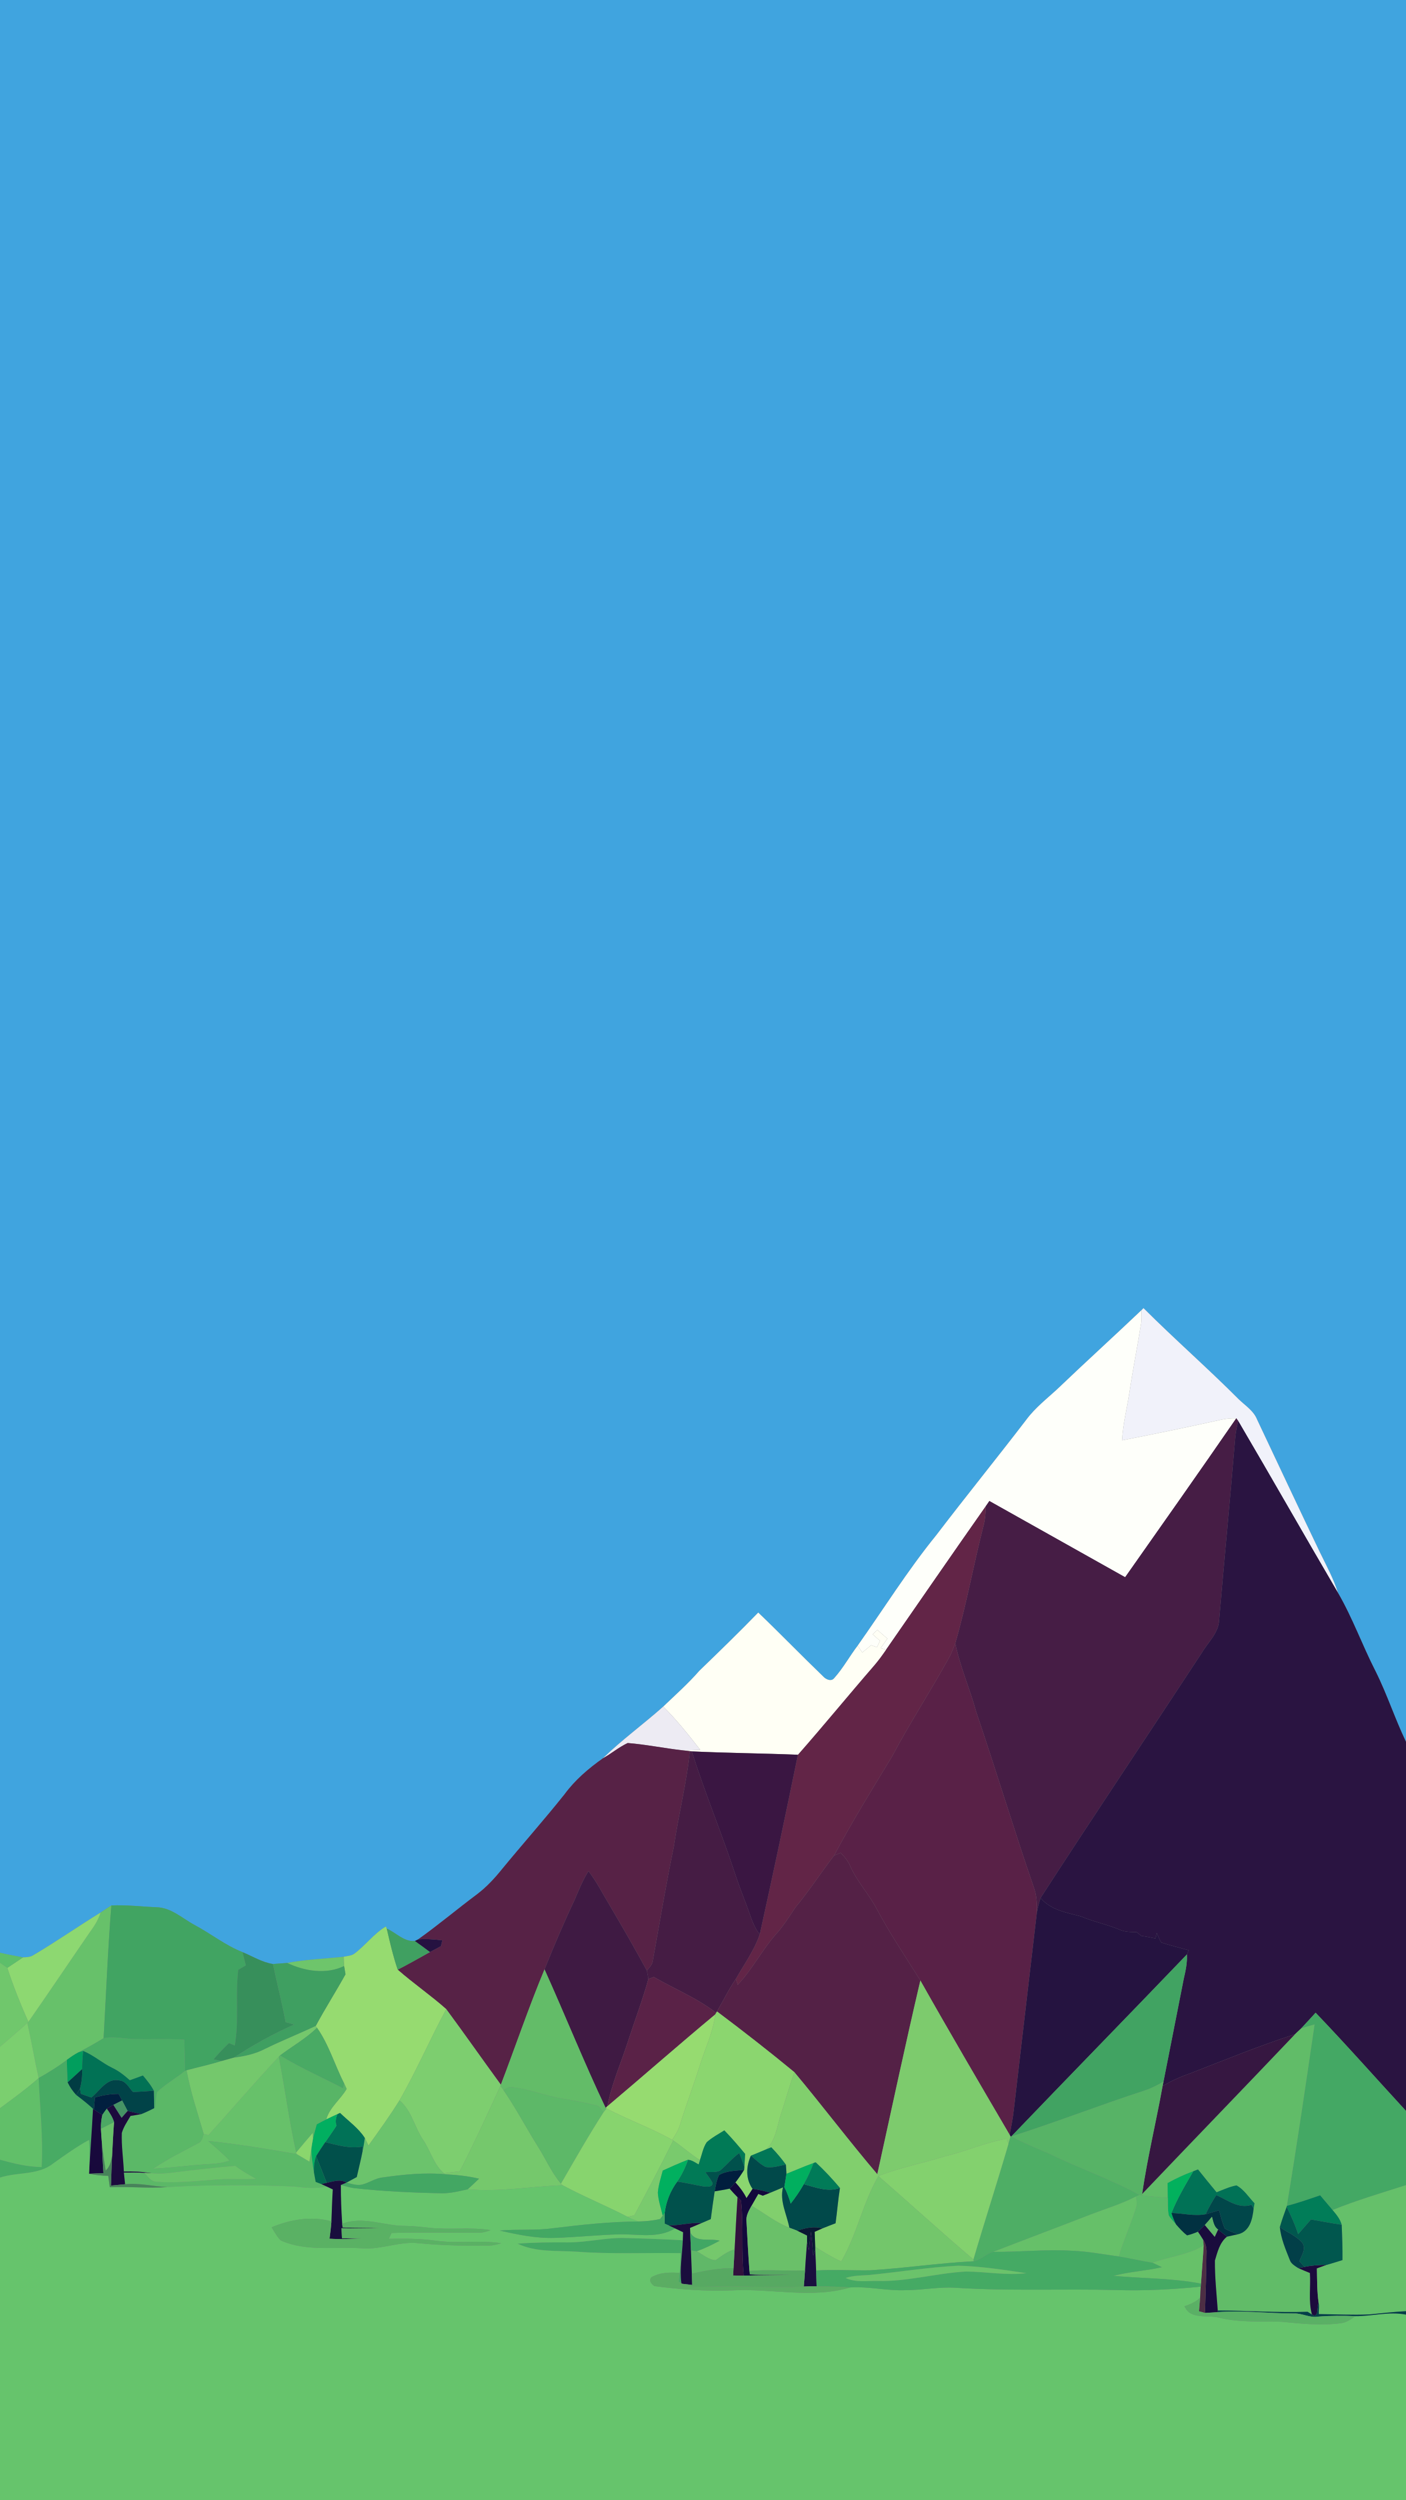 <?xml version="1.0" encoding="UTF-8" ?>
<!DOCTYPE svg PUBLIC "-//W3C//DTD SVG 1.1//EN" "http://www.w3.org/Graphics/SVG/1.1/DTD/svg11.dtd">
<svg width="540pt" height="960pt" viewBox="0 0 540 960" version="1.1" xmlns="http://www.w3.org/2000/svg">
<rect x="0" y="0" width="540" height="960" fill="#808080" stroke="none"/>
<g id="#40a4dfff">
<path fill="#40a4df" opacity="1.00" d=" M 0.00 0.00 L 540.00 0.00 L 540.00 668.79 C 535.73 659.90 532.70 650.45 528.27 641.62 C 523.20 631.71 519.46 621.17 513.85 611.54 C 512.17 606.14 509.43 601.17 506.97 596.10 C 498.82 579.15 490.88 562.10 482.83 545.11 C 481.49 541.69 478.26 539.70 475.73 537.25 C 463.82 525.30 451.11 514.19 439.18 502.27 C 438.98 502.47 438.57 502.89 438.36 503.09 C 427.71 513.21 416.82 523.09 406.20 533.25 C 402.07 537.08 397.55 540.55 394.18 545.12 C 382.76 560.02 370.93 574.59 359.55 589.51 C 348.61 602.97 339.41 617.72 329.40 631.87 C 326.29 635.96 323.82 640.55 320.36 644.38 C 319.25 645.76 317.22 644.85 316.24 643.78 C 307.81 635.66 299.67 627.25 291.22 619.16 C 283.84 626.77 276.23 634.15 268.61 641.51 C 264.33 646.43 259.43 650.76 254.73 655.27 C 247.12 662.04 238.82 668.05 231.52 675.15 C 226.02 679.04 220.84 683.46 216.84 688.91 C 209.05 698.69 200.74 708.03 192.80 717.69 C 189.99 721.19 186.91 724.51 183.33 727.24 C 175.67 732.95 168.36 739.12 160.57 744.66 L 159.34 745.26 C 155.19 745.66 152.11 742.07 148.53 740.50 L 148.20 739.70 C 143.60 742.46 140.41 746.91 136.15 750.10 C 134.97 751.01 133.39 750.99 132.00 751.33 C 124.76 752.09 117.47 752.35 110.30 753.70 C 108.48 753.82 106.66 753.98 104.83 754.10 C 100.64 753.45 97.01 751.14 93.16 749.55 C 86.59 746.96 81.03 742.50 74.85 739.18 C 70.06 736.63 65.77 732.41 60.04 732.30 C 54.29 732.07 48.53 731.35 42.76 731.63 C 41.36 732.49 40.01 733.43 38.63 734.34 C 29.93 739.70 21.55 745.56 12.75 750.75 C 11.59 751.50 10.18 751.49 8.85 751.55 C 5.89 751.02 2.93 750.48 0.00 749.78 L 0.00 0.00 Z" />
</g>
<g id="#f1f2faff">
<path fill="#f1f2fa" opacity="1.00" d=" M 438.36 503.09 C 438.57 502.89 438.98 502.47 439.18 502.27 C 451.11 514.19 463.82 525.30 475.73 537.25 C 478.26 539.70 481.49 541.69 482.83 545.11 C 490.88 562.10 498.82 579.15 506.97 596.10 C 509.43 601.17 512.17 606.14 513.85 611.54 C 501.00 589.60 488.43 567.50 475.55 545.57 C 475.37 545.32 475.00 544.81 474.82 544.56 C 472.88 544.50 470.93 544.70 469.03 545.11 C 456.37 547.91 443.67 550.55 430.95 553.03 C 431.27 546.93 432.79 540.99 433.72 534.98 C 435.07 525.99 436.83 517.06 438.27 508.09 C 438.50 506.43 438.38 504.75 438.36 503.09 Z" />
</g>
<g id="#fefffaff">
<path fill="#fefffa" opacity="1.00" d=" M 406.20 533.25 C 416.82 523.09 427.71 513.21 438.36 503.09 C 438.38 504.75 438.50 506.43 438.27 508.09 C 436.83 517.06 435.07 525.99 433.72 534.98 C 432.79 540.99 431.27 546.93 430.95 553.03 C 443.67 550.55 456.37 547.91 469.03 545.11 C 470.93 544.70 472.88 544.50 474.82 544.56 C 460.73 565.00 446.41 585.28 432.13 605.59 C 414.74 595.83 397.37 586.07 379.98 576.32 C 379.62 576.85 378.90 577.89 378.54 578.42 C 365.71 596.68 353.05 615.06 340.33 633.39 C 339.80 633.26 338.75 632.98 338.22 632.84 C 339.08 631.61 339.95 630.38 340.82 629.16 C 339.53 628.05 338.25 626.93 336.97 625.83 C 336.35 626.38 335.74 626.94 335.14 627.51 C 336.08 628.33 337.02 629.16 337.97 629.99 C 337.59 630.82 337.20 631.65 336.83 632.49 C 336.07 632.21 335.32 631.95 334.57 631.69 C 333.44 632.62 332.31 633.56 331.17 634.50 C 330.73 633.84 329.85 632.52 329.40 631.87 C 339.41 617.72 348.61 602.97 359.55 589.51 C 370.93 574.59 382.76 560.02 394.18 545.12 C 397.55 540.55 402.07 537.08 406.20 533.25 Z" />
</g>
<g id="#461d45ff">
<path fill="#461d45" opacity="1.00" d=" M 474.82 544.56 C 475.00 544.81 475.37 545.32 475.55 545.57 C 475.07 547.69 474.60 549.82 474.41 552.00 C 472.49 575.34 470.23 598.66 468.23 622.00 C 468.06 627.02 463.99 630.51 461.60 634.58 C 441.01 666.00 420.06 697.19 399.65 728.73 C 399.07 730.52 398.59 732.36 398.24 734.22 C 398.29 731.08 398.18 727.87 397.13 724.89 C 389.38 702.41 382.53 679.65 374.88 657.14 C 372.49 648.32 368.69 639.93 366.90 630.94 C 371.13 616.27 373.83 601.19 377.59 586.39 C 378.32 583.79 378.61 581.10 378.54 578.42 C 378.90 577.89 379.62 576.85 379.98 576.32 C 397.37 586.07 414.74 595.83 432.13 605.59 C 446.41 585.28 460.73 565.00 474.82 544.56 Z" />
</g>
<g id="#2a1441ff">
<path fill="#2a1441" opacity="1.00" d=" M 474.41 552.00 C 474.60 549.82 475.07 547.69 475.55 545.57 C 488.43 567.50 501.00 589.60 513.85 611.54 C 519.46 621.17 523.20 631.71 528.27 641.62 C 532.70 650.45 535.73 659.90 540.00 668.79 L 540.00 810.51 C 528.43 797.94 517.11 785.13 505.29 772.80 C 503.42 774.80 501.61 776.86 499.72 778.85 C 498.93 779.57 498.15 780.32 497.37 781.06 C 483.72 785.47 470.42 790.92 457.05 796.12 C 453.39 797.37 449.86 798.99 446.52 800.96 C 446.61 800.52 446.78 799.66 446.87 799.22 C 449.44 786.14 452.02 773.05 454.61 759.97 C 455.33 756.83 456.03 753.66 455.86 750.42 C 456.08 749.87 456.31 749.35 456.54 748.82 C 453.03 747.83 449.48 746.98 446.01 745.86 C 445.29 744.71 444.83 743.43 444.29 742.20 C 444.16 742.72 443.91 743.76 443.78 744.28 C 441.98 743.90 440.17 743.57 438.36 743.29 C 437.75 742.81 437.13 742.33 436.53 741.87 C 434.32 741.82 432.05 741.87 430.01 740.92 C 425.20 738.89 420.04 737.91 415.24 735.85 C 409.73 734.38 403.51 733.41 399.65 728.73 C 420.06 697.19 441.01 666.00 461.60 634.58 C 463.99 630.51 468.06 627.02 468.23 622.00 C 470.23 598.66 472.49 575.34 474.41 552.00 Z" />
</g>
<g id="#622547ff">
<path fill="#622547" opacity="1.00" d=" M 340.33 633.39 C 353.05 615.06 365.71 596.68 378.54 578.42 C 378.61 581.10 378.32 583.79 377.59 586.39 C 373.83 601.19 371.13 616.27 366.90 630.94 C 366.28 632.62 365.62 634.29 364.82 635.90 C 357.66 648.93 349.52 661.41 342.54 674.54 C 334.94 687.06 327.22 699.52 320.34 712.46 C 315.30 719.06 310.76 726.03 305.46 732.43 C 303.07 736.02 300.77 739.68 297.84 742.87 C 292.56 748.94 288.86 756.25 283.33 762.09 C 283.16 761.52 282.81 760.38 282.64 759.80 C 285.79 754.17 289.70 748.87 291.80 742.72 C 296.88 719.78 301.73 696.77 306.45 673.75 C 316.36 662.49 325.86 650.87 335.68 639.54 C 337.37 637.59 338.87 635.50 340.33 633.39 Z" />
</g>
<g id="#fffff5ff">
<path fill="#fffff5" opacity="1.00" d=" M 268.61 641.51 C 276.23 634.15 283.84 626.77 291.22 619.16 C 299.67 627.25 307.81 635.66 316.24 643.78 C 317.22 644.85 319.25 645.76 320.36 644.38 C 323.82 640.55 326.29 635.96 329.40 631.87 C 329.85 632.52 330.73 633.84 331.17 634.50 C 332.31 633.56 333.44 632.62 334.57 631.69 C 335.32 631.95 336.07 632.21 336.83 632.49 C 337.20 631.65 337.59 630.82 337.97 629.99 C 337.02 629.16 336.08 628.33 335.14 627.51 C 335.74 626.94 336.35 626.38 336.97 625.83 C 338.25 626.93 339.53 628.05 340.82 629.16 C 339.95 630.38 339.08 631.61 338.22 632.84 C 338.75 632.98 339.80 633.26 340.33 633.39 C 338.87 635.50 337.37 637.59 335.68 639.54 C 325.86 650.87 316.36 662.49 306.45 673.75 C 292.87 673.20 279.27 673.11 265.69 672.46 L 264.98 672.38 C 263.96 672.26 262.94 672.14 261.92 672.03 C 264.26 672.06 266.59 671.95 268.93 671.85 C 264.45 666.12 259.91 660.39 254.73 655.27 C 259.43 650.76 264.33 646.43 268.61 641.51 Z" />
</g>
<g id="#592147ff">
<path fill="#592147" opacity="1.00" d=" M 364.82 635.90 C 365.62 634.29 366.28 632.62 366.90 630.94 C 368.69 639.93 372.49 648.32 374.88 657.14 C 382.53 679.65 389.38 702.41 397.13 724.89 C 398.18 727.87 398.29 731.08 398.24 734.22 C 395.32 759.50 392.29 784.77 389.38 810.05 C 389.03 813.27 388.40 816.46 387.76 819.64 C 376.23 799.96 364.69 780.29 353.48 760.42 C 347.81 751.42 341.87 742.56 336.84 733.18 C 333.82 727.37 329.21 722.55 326.56 716.54 C 325.71 714.58 324.36 712.92 322.88 711.41 C 322.03 711.76 321.19 712.11 320.34 712.46 C 327.22 699.52 334.94 687.06 342.54 674.54 C 349.52 661.41 357.66 648.93 364.82 635.90 Z" />
</g>
<g id="#edebf3ff">
<path fill="#edebf3" opacity="1.00" d=" M 231.52 675.15 C 238.82 668.05 247.12 662.04 254.73 655.27 C 259.91 660.39 264.45 666.12 268.93 671.85 C 266.59 671.95 264.26 672.06 261.92 672.03 C 254.95 671.24 248.06 669.80 241.07 669.26 C 237.68 670.85 234.78 673.32 231.52 675.15 Z" />
</g>
<g id="#572246ff">
<path fill="#572246" opacity="1.00" d=" M 231.52 675.15 C 234.78 673.32 237.68 670.85 241.07 669.26 C 248.06 669.80 254.95 671.24 261.92 672.03 C 262.94 672.14 263.96 672.26 264.98 672.38 C 263.68 684.70 260.61 696.75 258.80 708.99 C 255.80 723.58 253.35 738.27 250.71 752.92 C 250.52 754.44 249.33 755.49 248.43 756.63 C 243.86 748.22 239.08 739.92 234.22 731.68 C 231.53 727.23 229.19 722.56 226.02 718.43 C 223.78 721.93 222.27 725.82 220.62 729.63 C 216.50 738.34 212.73 747.22 209.13 756.16 C 203.05 770.72 198.00 785.70 192.36 800.45 C 185.32 790.81 178.48 781.03 171.39 771.43 C 165.40 766.12 158.77 761.58 152.75 756.29 C 156.93 754.12 161.04 751.81 165.15 749.51 C 166.54 748.74 167.95 747.99 169.35 747.25 C 169.48 746.69 169.75 745.57 169.88 745.02 C 166.79 744.65 163.68 744.35 160.57 744.66 C 168.36 739.12 175.67 732.95 183.33 727.24 C 186.91 724.51 189.99 721.19 192.80 717.69 C 200.74 708.03 209.05 698.69 216.84 688.91 C 220.84 683.46 226.02 679.04 231.52 675.15 Z" />
</g>
<g id="#451c44ff">
<path fill="#451c44" opacity="1.00" d=" M 264.98 672.38 L 265.69 672.46 C 270.73 688.38 277.17 703.81 282.39 719.67 C 283.76 723.85 285.39 727.94 286.93 732.07 C 288.33 735.71 289.26 739.64 291.80 742.72 C 289.70 748.87 285.79 754.17 282.64 759.80 C 279.91 763.79 277.81 768.16 275.37 772.32 L 275.05 772.87 C 267.76 767.18 259.08 763.70 251.12 759.10 C 250.59 759.29 249.54 759.67 249.02 759.86 C 248.85 758.76 248.67 757.69 248.43 756.63 C 249.33 755.49 250.52 754.44 250.71 752.92 C 253.35 738.27 255.80 723.58 258.80 708.99 C 260.61 696.75 263.68 684.70 264.98 672.38 Z" />
</g>
<g id="#3a1642ff">
<path fill="#3a1642" opacity="1.00" d=" M 265.69 672.46 C 279.27 673.11 292.87 673.20 306.45 673.75 C 301.73 696.77 296.88 719.78 291.80 742.72 C 289.26 739.64 288.33 735.71 286.93 732.07 C 285.39 727.94 283.76 723.85 282.39 719.67 C 277.17 703.81 270.73 688.38 265.69 672.46 Z" />
</g>
<g id="#542146ff">
<path fill="#542146" opacity="1.00" d=" M 322.88 711.41 C 324.36 712.92 325.71 714.58 326.56 716.54 C 329.21 722.55 333.82 727.37 336.84 733.18 C 341.87 742.56 347.81 751.42 353.48 760.42 C 347.68 785.15 342.40 810.00 336.94 834.81 C 326.03 822.00 315.89 808.53 305.09 795.63 C 295.38 787.63 285.44 779.87 275.37 772.32 C 277.81 768.16 279.91 763.79 282.64 759.80 C 282.81 760.38 283.16 761.52 283.33 762.09 C 288.86 756.25 292.56 748.94 297.84 742.87 C 300.77 739.68 303.07 736.02 305.46 732.43 C 310.76 726.03 315.30 719.06 320.34 712.46 C 321.19 712.11 322.03 711.76 322.88 711.41 Z" />
</g>
<g id="#3f1a43ff">
<path fill="#3f1a43" opacity="1.00" d=" M 220.62 729.63 C 222.27 725.82 223.78 721.93 226.02 718.43 C 229.19 722.56 231.53 727.23 234.22 731.68 C 239.08 739.92 243.86 748.22 248.43 756.63 C 248.67 757.69 248.85 758.76 249.02 759.86 C 246.84 767.79 243.89 775.49 241.35 783.32 C 238.65 791.77 234.97 799.93 233.27 808.68 L 232.62 809.38 C 224.30 791.88 217.10 773.83 209.13 756.16 C 212.73 747.22 216.50 738.34 220.62 729.63 Z" />
</g>
<g id="#251340ff">
<path fill="#251340" opacity="1.00" d=" M 398.24 734.22 C 398.59 732.36 399.07 730.52 399.65 728.73 C 403.51 733.41 409.73 734.38 415.24 735.85 C 420.04 737.91 425.20 738.89 430.01 740.92 C 432.05 741.87 434.32 741.82 436.53 741.87 C 437.13 742.33 437.75 742.81 438.36 743.29 C 440.17 743.57 441.98 743.90 443.78 744.28 C 443.91 743.76 444.16 742.72 444.29 742.20 C 444.83 743.43 445.29 744.71 446.01 745.86 C 449.48 746.98 453.03 747.83 456.54 748.82 C 456.31 749.35 456.08 749.87 455.86 750.42 C 433.45 773.78 410.82 796.95 388.41 820.31 L 388.12 820.34 L 387.76 819.64 C 388.40 816.46 389.03 813.27 389.38 810.05 C 392.29 784.77 395.32 759.50 398.24 734.22 Z" />
</g>
<g id="#67c16aff">
<path fill="#67c16a" opacity="1.00" d=" M 38.63 734.34 C 40.01 733.43 41.36 732.49 42.76 731.63 C 41.42 748.59 40.76 765.60 39.79 782.58 C 36.64 784.50 33.43 786.32 30.14 788.01 C 28.56 788.83 27.10 789.86 25.66 790.92 C 22.26 793.56 18.57 795.78 14.84 797.91 C 13.27 790.88 12.09 783.77 10.51 776.74 L 10.90 776.33 C 18.78 765.04 26.46 753.58 34.27 742.23 C 36.05 739.80 37.75 737.25 38.63 734.34 Z" />
<path fill="#67c16a" opacity="1.00" d=" M 80.04 819.80 C 89.11 809.81 97.86 799.53 107.09 789.68 C 109.45 801.92 111.07 814.29 113.76 826.47 L 113.95 827.08 C 102.68 825.13 91.35 823.24 79.95 822.06 C 82.74 824.50 85.59 826.88 88.15 829.57 C 85.56 830.59 82.76 830.81 80.00 830.95 C 72.93 831.32 65.92 832.38 58.86 832.69 C 64.30 828.94 70.25 826.07 76.05 822.95 C 77.59 822.36 77.82 820.64 78.22 819.28 C 78.68 819.41 79.58 819.67 80.04 819.80 Z" />
</g>
<g id="#41a462ff">
<path fill="#41a462" opacity="1.00" d=" M 42.76 731.63 C 48.53 731.35 54.29 732.07 60.04 732.30 C 65.77 732.41 70.06 736.63 74.85 739.18 C 81.03 742.50 86.59 746.96 93.16 749.55 C 93.58 751.23 94.01 752.93 94.43 754.63 C 93.46 755.18 92.50 755.76 91.52 756.34 C 90.35 766.00 91.88 775.82 90.17 785.42 C 89.43 785.10 88.68 784.78 87.94 784.48 C 85.88 786.46 83.90 788.53 82.04 790.70 C 82.83 790.86 84.40 791.18 85.19 791.34 C 80.73 792.73 76.17 793.72 71.66 794.92 L 71.05 795.16 C 71.00 791.15 70.93 787.15 70.78 783.15 C 64.54 782.75 58.30 783.06 52.05 782.95 C 47.97 782.89 43.86 781.75 39.79 782.58 C 40.76 765.60 41.42 748.59 42.76 731.63 Z" />
</g>
<g id="#8dd871ff">
<path fill="#8dd871" opacity="1.00" d=" M 12.75 750.75 C 21.55 745.56 29.93 739.70 38.63 734.34 C 37.75 737.25 36.05 739.80 34.27 742.23 C 26.46 753.58 18.78 765.04 10.90 776.33 C 7.89 769.54 5.10 762.65 2.81 755.59 C 4.83 754.25 6.84 752.90 8.85 751.55 C 10.18 751.49 11.59 751.50 12.75 750.75 Z" />
</g>
<g id="#96db70ff">
<path fill="#96db70" opacity="1.00" d=" M 136.15 750.10 C 140.41 746.91 143.60 742.46 148.20 739.70 L 148.53 740.50 C 149.76 745.81 150.99 751.13 152.75 756.29 C 158.77 761.58 165.40 766.12 171.39 771.43 C 165.15 782.98 159.97 795.09 153.42 806.47 C 149.72 812.43 145.60 818.11 141.52 823.81 C 141.07 822.83 140.60 821.86 140.12 820.91 C 137.67 817.09 133.83 814.42 130.61 811.29 C 130.36 811.40 129.87 811.62 129.63 811.73 C 128.18 812.41 126.74 813.06 125.30 813.78 C 126.59 809.12 130.79 806.13 133.14 802.05 C 132.90 801.53 132.41 800.48 132.17 799.95 C 128.57 792.89 126.33 785.07 121.75 778.57 L 121.26 777.90 C 124.87 771.17 129.00 764.73 132.70 758.05 C 132.50 756.99 132.32 755.93 132.16 754.88 C 132.08 753.69 132.03 752.50 132.00 751.33 C 133.39 750.99 134.97 751.01 136.15 750.10 Z" />
<path fill="#96db70" opacity="1.00" d=" M 233.27 808.68 C 247.16 796.98 260.78 784.97 274.75 773.37 C 273.87 780.42 270.68 786.85 268.62 793.58 C 266.24 801.12 263.40 808.50 261.09 816.07 C 260.47 818.09 259.32 819.88 258.15 821.63 C 250.03 817.06 241.22 813.93 232.97 809.60 L 232.62 809.38 L 233.27 808.68 Z" />
</g>
<g id="#40a061ff">
<path fill="#40a061" opacity="1.00" d=" M 148.53 740.50 C 152.11 742.07 155.19 745.66 159.34 745.26 C 161.30 746.64 163.23 748.06 165.15 749.51 C 161.04 751.81 156.93 754.12 152.75 756.29 C 150.99 751.13 149.76 745.81 148.53 740.50 Z" />
</g>
<g id="#251241ff">
<path fill="#251241" opacity="1.00" d=" M 159.34 745.26 L 160.57 744.66 C 163.68 744.35 166.79 744.65 169.88 745.02 C 169.75 745.57 169.48 746.69 169.35 747.25 C 167.95 747.99 166.54 748.74 165.15 749.51 C 163.23 748.06 161.30 746.64 159.34 745.26 Z" />
</g>
<g id="#5dbf6aff">
<path fill="#5dbf6a" opacity="1.00" d=" M 0.00 749.78 C 2.93 750.48 5.89 751.02 8.85 751.55 C 6.84 752.90 4.83 754.25 2.81 755.59 C 1.86 754.95 0.93 754.30 0.00 753.65 L 0.00 749.78 Z" />
</g>
<g id="#378f5bff">
<path fill="#378f5b" opacity="1.00" d=" M 93.16 749.55 C 97.01 751.14 100.64 753.45 104.83 754.10 C 106.39 761.56 108.29 768.95 109.70 776.44 C 110.79 776.72 111.88 777.03 112.97 777.36 C 104.93 780.92 97.17 785.20 89.82 790.06 C 88.28 790.49 86.74 790.92 85.19 791.34 C 84.40 791.18 82.83 790.86 82.04 790.70 C 83.90 788.53 85.88 786.46 87.94 784.48 C 88.68 784.78 89.43 785.10 90.17 785.42 C 91.88 775.82 90.35 766.00 91.52 756.34 C 92.50 755.76 93.46 755.18 94.43 754.63 C 94.01 752.93 93.58 751.23 93.16 749.55 Z" />
</g>
<g id="#6ec56bff">
<path fill="#6ec56b" opacity="1.00" d=" M 110.30 753.70 C 117.47 752.35 124.76 752.09 132.00 751.33 C 132.03 752.50 132.08 753.69 132.16 754.88 C 125.34 758.23 116.94 756.86 110.30 753.70 Z" />
</g>
<g id="#41a362ff">
<path fill="#41a362" opacity="1.00" d=" M 455.86 750.42 C 456.03 753.66 455.33 756.83 454.61 759.97 C 452.02 773.05 449.44 786.14 446.87 799.22 C 444.58 800.61 442.19 801.83 439.64 802.66 C 422.46 808.26 405.63 814.84 388.41 820.31 C 410.82 796.95 433.45 773.78 455.86 750.42 Z" />
</g>
<g id="#70c76cff">
<path fill="#70c76c" opacity="1.00" d=" M 0.00 753.65 C 0.93 754.30 1.86 754.95 2.81 755.59 C 5.10 762.65 7.89 769.54 10.90 776.33 L 10.51 776.74 C 7.06 779.84 3.52 782.85 0.00 785.88 L 0.00 753.65 Z" />
</g>
<g id="#3f9f61ff">
<path fill="#3f9f61" opacity="1.00" d=" M 104.83 754.10 C 106.66 753.98 108.48 753.82 110.30 753.70 C 116.94 756.86 125.34 758.23 132.16 754.88 C 132.32 755.93 132.50 756.99 132.70 758.05 C 129.00 764.73 124.87 771.17 121.26 777.90 C 114.78 780.95 108.11 783.60 101.68 786.77 C 97.99 788.68 93.91 789.55 89.82 790.06 C 97.17 785.20 104.93 780.92 112.97 777.36 C 111.88 777.03 110.79 776.72 109.70 776.44 C 108.29 768.95 106.39 761.56 104.83 754.10 Z" />
</g>
<g id="#63bc68ff">
<path fill="#63bc68" opacity="1.00" d=" M 192.36 800.45 C 198.00 785.70 203.05 770.72 209.13 756.16 C 217.10 773.83 224.30 791.88 232.62 809.38 L 232.97 809.60 C 232.68 809.96 232.09 810.69 231.80 811.05 C 230.91 810.10 230.41 808.53 228.93 808.39 C 224.66 807.34 220.33 806.50 215.99 805.78 C 209.34 804.75 203.06 802.00 196.33 801.40 C 195.20 801.23 194.30 802.04 193.37 802.54 C 192.97 801.97 192.58 801.43 192.18 800.90 L 192.36 800.45 Z" />
</g>
<g id="#5a2247ff">
<path fill="#5a2247" opacity="1.00" d=" M 249.02 759.86 C 249.54 759.67 250.59 759.29 251.12 759.10 C 259.08 763.70 267.76 767.18 275.05 772.87 L 274.75 773.37 C 260.78 784.97 247.16 796.98 233.27 808.68 C 234.97 799.93 238.65 791.77 241.35 783.32 C 243.89 775.49 246.84 767.79 249.02 759.86 Z" />
</g>
<g id="#7dcb6dff">
<path fill="#7dcb6d" opacity="1.00" d=" M 353.48 760.42 C 364.69 780.29 376.23 799.96 387.76 819.64 L 388.12 820.34 C 387.85 821.26 387.59 822.18 387.34 823.11 C 387.14 822.64 386.76 821.69 386.57 821.22 C 378.47 822.58 370.95 826.05 362.98 827.91 C 354.65 830.53 346.02 832.15 337.86 835.31 L 336.94 834.81 C 342.40 810.00 347.68 785.15 353.48 760.42 Z" />
</g>
<g id="#7dce6fff">
<path fill="#7dce6f" opacity="1.00" d=" M 171.39 771.43 C 178.48 781.03 185.32 790.81 192.36 800.45 L 192.18 800.90 C 187.14 811.90 182.11 822.92 176.59 833.70 C 174.56 833.93 172.52 834.18 170.49 834.47 C 166.54 831.09 165.33 825.73 162.46 821.56 C 159.17 816.69 158.09 810.33 153.42 806.47 C 159.97 795.09 165.15 782.98 171.39 771.43 Z" />
</g>
<g id="#8bd66fff">
<path fill="#8bd66f" opacity="1.00" d=" M 275.05 772.87 L 275.37 772.32 C 285.44 779.87 295.38 787.63 305.09 795.63 C 303.19 800.99 301.68 806.47 299.91 811.88 C 298.39 816.44 298.02 821.75 294.32 825.24 C 292.36 826.09 290.38 826.90 288.39 827.70 C 286.55 831.82 286.31 836.62 289.04 840.43 C 288.27 841.60 287.49 842.79 286.71 843.98 C 285.60 841.77 284.13 839.78 282.45 837.98 C 283.66 836.43 284.77 834.80 285.80 833.14 C 285.82 832.87 285.86 832.32 285.88 832.04 C 285.98 830.36 286.07 828.68 286.18 827.02 C 283.60 823.92 281.00 820.86 278.19 817.98 C 275.92 819.43 273.50 820.70 271.47 822.49 C 270.04 824.52 269.66 827.09 268.81 829.40 C 265.20 827.13 262.07 824.23 258.55 821.87 L 258.15 821.63 C 259.32 819.88 260.47 818.09 261.09 816.07 C 263.40 808.50 266.24 801.12 268.62 793.58 C 270.68 786.85 273.87 780.42 274.75 773.37 L 275.05 772.87 Z" />
</g>
<g id="#44a864ff">
<path fill="#44a864" opacity="1.00" d=" M 505.29 772.80 C 517.11 785.13 528.43 797.94 540.00 810.51 L 540.00 839.01 C 530.55 842.04 521.00 844.84 511.80 848.57 C 510.21 846.68 508.61 844.80 507.02 842.92 C 502.79 844.38 498.56 845.85 494.23 846.98 C 498.07 823.80 501.49 800.55 504.89 777.30 C 503.16 777.79 501.43 778.27 499.72 778.85 C 501.61 776.86 503.42 774.80 505.29 772.80 Z" />
<path fill="#44a864" opacity="1.00" d=" M 218.00 861.00 C 225.38 861.04 232.62 859.11 240.01 859.32 C 247.42 859.51 254.84 859.75 262.25 860.17 C 262.02 865.69 260.96 871.20 261.71 876.73 C 261.45 876.56 260.94 876.22 260.69 876.06 C 260.77 875.22 260.95 873.56 261.03 872.72 C 261.30 870.19 261.39 867.65 261.41 865.12 C 248.14 864.91 234.85 865.56 221.61 864.57 C 213.98 864.04 205.89 864.89 198.80 861.48 C 205.19 860.98 211.60 860.96 218.00 861.00 Z" />
</g>
<g id="#7bcf6fff">
<path fill="#7bcf6f" opacity="1.00" d=" M 0.00 785.88 C 3.52 782.85 7.06 779.84 10.51 776.74 C 12.09 783.77 13.27 790.88 14.84 797.91 C 10.14 802.07 5.05 805.76 0.00 809.48 L 0.00 785.88 Z" />
</g>
<g id="#61bc68ff">
<path fill="#61bc68" opacity="1.00" d=" M 499.72 778.85 C 501.43 778.27 503.16 777.79 504.89 777.30 C 501.49 800.55 498.07 823.80 494.23 846.98 L 494.16 847.34 C 493.26 849.92 492.29 852.48 491.54 855.12 C 491.98 859.50 493.73 863.61 495.35 867.68 C 495.84 869.22 497.33 870.01 498.60 870.86 C 500.08 871.51 501.59 872.14 503.10 872.75 C 503.47 878.05 502.45 883.49 503.88 888.67 C 503.46 888.41 502.61 887.89 502.19 887.63 C 490.69 888.01 479.20 887.18 467.70 887.13 C 467.25 880.75 466.55 874.36 466.61 867.97 C 467.57 864.73 468.46 860.99 471.24 858.80 C 472.64 858.47 474.04 858.18 475.45 857.88 C 480.04 856.82 481.07 852.00 481.47 847.98 C 481.56 847.48 481.73 846.48 481.82 845.98 C 479.59 843.64 477.79 840.69 474.91 839.11 C 472.24 839.60 469.76 840.77 467.25 841.75 C 464.84 838.85 462.47 835.92 460.11 832.98 C 459.66 833.15 458.76 833.50 458.32 833.67 C 454.90 834.92 451.61 836.46 448.43 838.22 C 448.47 840.08 448.50 841.95 448.51 843.82 C 445.19 843.64 441.86 843.38 438.57 842.91 L 438.66 842.39 C 458.17 821.90 477.87 801.58 497.37 781.06 C 498.15 780.32 498.93 779.57 499.72 778.85 Z" />
</g>
<g id="#74c86cff">
<path fill="#74c86c" opacity="1.00" d=" M 101.68 786.77 C 108.11 783.60 114.78 780.95 121.26 777.90 L 121.75 778.57 C 117.52 782.74 112.28 785.63 107.57 789.20 C 107.45 789.32 107.21 789.56 107.09 789.68 C 97.86 799.53 89.11 809.81 80.04 819.80 C 79.58 819.67 78.68 819.41 78.22 819.28 C 75.87 811.21 73.15 803.21 71.66 794.92 C 76.17 793.72 80.73 792.73 85.19 791.34 C 86.74 790.92 88.28 790.49 89.82 790.06 C 93.91 789.55 97.99 788.68 101.68 786.77 Z" />
</g>
<g id="#49aa64ff">
<path fill="#49aa64" opacity="1.00" d=" M 121.75 778.57 C 126.33 785.07 128.57 792.89 132.17 799.95 C 132.07 800.42 131.86 801.36 131.76 801.83 C 123.70 797.62 115.31 793.98 107.57 789.20 C 112.28 785.63 117.52 782.74 121.75 778.57 Z" />
</g>
<g id="#361741ff">
<path fill="#361741" opacity="1.00" d=" M 457.05 796.12 C 470.42 790.92 483.72 785.47 497.37 781.06 C 477.87 801.58 458.17 821.90 438.66 842.39 C 440.68 828.48 444.02 814.79 446.52 800.96 C 449.86 798.99 453.39 797.37 457.05 796.12 Z" />
</g>
<g id="#4bad65ff">
<path fill="#4bad65" opacity="1.00" d=" M 39.79 782.58 C 43.86 781.75 47.97 782.89 52.05 782.95 C 58.30 783.06 64.54 782.75 70.78 783.15 C 70.93 787.15 71.00 791.15 71.05 795.16 C 67.58 797.98 63.60 800.19 60.34 803.26 C 59.91 805.21 59.85 807.23 59.60 809.23 L 59.20 809.47 C 59.18 807.22 59.17 804.98 59.08 802.75 C 57.98 800.60 56.43 798.74 54.89 796.91 C 53.21 797.51 51.54 798.12 49.86 798.73 C 47.78 796.88 45.60 795.13 43.07 793.95 C 39.19 792.06 35.93 789.10 31.91 787.47 C 31.47 787.61 30.58 787.87 30.14 788.01 C 33.43 786.32 36.64 784.50 39.79 782.58 Z" />
</g>
<g id="#019e5dff">
<path fill="#019e5d" opacity="1.00" d=" M 30.14 788.01 C 30.58 787.87 31.47 787.61 31.91 787.47 C 31.71 789.78 31.53 792.11 31.54 794.44 C 29.70 796.15 27.85 797.85 25.97 799.54 C 25.77 796.66 25.72 793.79 25.66 790.92 C 27.10 789.86 28.56 788.83 30.14 788.01 Z" />
</g>
<g id="#017255ff">
<path fill="#017255" opacity="1.00" d=" M 31.91 787.47 C 35.93 789.10 39.19 792.06 43.07 793.95 C 45.60 795.13 47.78 796.88 49.86 798.73 C 51.54 798.12 53.21 797.51 54.89 796.91 C 56.43 798.74 57.98 800.60 59.08 802.75 C 56.42 802.98 53.75 803.15 51.07 803.25 C 49.53 801.64 48.41 799.05 45.94 798.81 C 41.03 797.67 38.39 802.76 35.10 805.37 C 33.75 804.90 32.40 804.45 31.07 803.96 C 30.98 803.45 30.81 802.45 30.72 801.94 C 31.39 799.49 31.63 796.96 31.54 794.44 C 31.53 792.11 31.71 789.78 31.91 787.47 Z" />
</g>
<g id="#58b566ff">
<path fill="#58b566" opacity="1.00" d=" M 107.09 789.68 C 107.21 789.56 107.45 789.32 107.57 789.20 C 115.31 793.98 123.70 797.62 131.76 801.83 C 131.86 801.36 132.07 800.42 132.17 799.95 C 132.41 800.48 132.90 801.53 133.14 802.05 C 130.79 806.13 126.59 809.12 125.30 813.78 C 124.08 814.39 122.88 815.03 121.67 815.68 C 121.18 817.48 120.67 819.28 120.22 821.10 C 120.18 820.58 120.11 819.53 120.07 819.01 C 117.94 821.46 115.87 823.98 113.76 826.47 C 111.07 814.29 109.45 801.92 107.09 789.68 Z" />
</g>
<g id="#48ab64ff">
<path fill="#48ab64" opacity="1.00" d=" M 14.84 797.91 C 18.57 795.78 22.26 793.56 25.66 790.92 C 25.72 793.79 25.77 796.66 25.97 799.54 C 26.81 801.30 27.92 802.91 29.24 804.36 C 31.47 806.05 33.67 807.77 35.73 809.68 C 35.29 818.00 34.65 826.31 34.19 834.63 C 34.42 830.30 34.51 825.96 34.21 821.64 C 29.39 824.26 24.94 827.49 20.47 830.66 C 14.67 835.30 6.72 833.89 0.00 836.11 L 0.00 829.25 C 5.23 830.69 10.54 832.01 16.00 832.07 C 16.61 820.66 15.33 809.29 14.84 797.91 Z" />
</g>
<g id="#013c43ff">
<path fill="#013c43" opacity="1.00" d=" M 25.97 799.54 C 27.85 797.85 29.70 796.15 31.54 794.44 C 31.63 796.96 31.39 799.49 30.72 801.94 C 30.24 802.75 29.74 803.55 29.24 804.36 C 27.92 802.91 26.81 801.30 25.97 799.54 Z" />
</g>
<g id="#5bb867ff">
<path fill="#5bb867" opacity="1.00" d=" M 71.05 795.16 L 71.66 794.92 C 73.15 803.21 75.87 811.21 78.22 819.28 C 77.82 820.64 77.59 822.36 76.05 822.95 C 70.25 826.07 64.30 828.94 58.86 832.69 C 65.92 832.38 72.93 831.32 80.00 830.95 C 82.76 830.81 85.56 830.59 88.15 829.57 C 85.59 826.88 82.74 824.50 79.95 822.06 C 91.35 823.24 102.68 825.13 113.95 827.08 C 115.57 828.04 117.20 829.00 118.83 829.97 C 119.08 828.27 119.33 826.59 119.59 824.92 C 119.62 827.99 120.08 831.04 120.58 834.08 C 120.78 835.30 121.00 836.53 121.24 837.76 C 121.96 838.03 122.68 838.31 123.41 838.60 C 123.92 838.84 124.95 839.31 125.47 839.55 C 121.32 840.46 117.11 840.02 112.95 839.52 C 96.72 838.86 80.46 838.81 64.24 839.75 C 58.83 839.52 53.48 838.09 48.05 838.66 C 47.93 837.54 47.69 835.30 47.57 834.18 C 50.21 834.15 52.85 834.14 55.48 834.28 C 56.77 835.69 57.98 837.64 60.13 837.72 C 68.10 838.28 76.10 837.37 84.05 836.80 C 88.81 836.53 93.58 836.93 98.34 836.60 C 95.60 835.03 92.82 833.51 90.33 831.58 C 82.21 832.30 74.10 833.18 66.02 834.21 C 63.44 834.56 60.82 834.70 58.23 834.42 C 54.70 833.84 51.13 833.70 47.57 833.78 C 47.35 828.84 46.60 823.91 46.78 818.96 C 47.47 816.59 48.91 814.54 50.14 812.43 C 51.50 812.22 52.86 812.00 54.22 811.75 C 55.93 811.09 57.57 810.29 59.20 809.47 L 59.60 809.23 C 59.85 807.23 59.91 805.21 60.34 803.26 C 63.60 800.19 67.58 797.98 71.05 795.16 Z" />
</g>
<g id="#81cf6dff">
<path fill="#81cf6d" opacity="1.00" d=" M 305.09 795.63 C 315.89 808.53 326.03 822.00 336.94 834.81 L 337.86 835.31 L 337.37 835.53 C 331.37 845.87 329.14 858.00 323.09 868.33 C 319.61 866.71 316.31 864.76 313.10 862.68 C 313.05 860.75 312.97 858.84 312.89 856.93 C 313.63 856.60 315.11 855.95 315.85 855.62 C 317.53 854.94 319.22 854.30 320.91 853.65 C 321.54 849.13 321.89 844.58 322.59 840.07 C 319.67 836.62 316.59 833.30 313.27 830.24 L 312.47 830.51 C 308.95 831.77 305.54 833.29 302.05 834.65 C 302.01 833.45 301.93 832.27 301.81 831.11 C 300.11 828.77 298.24 826.55 296.23 824.48 C 295.76 824.67 294.80 825.05 294.32 825.24 C 298.02 821.75 298.39 816.44 299.91 811.88 C 301.68 806.47 303.19 800.99 305.09 795.63 Z" />
<path fill="#81cf6d" opacity="1.00" d=" M 295.82 841.93 C 297.47 841.27 299.09 840.55 300.72 839.87 C 299.39 845.20 302.19 850.23 303.18 855.37 C 297.91 853.36 293.50 849.70 288.64 846.93 C 289.50 845.40 290.38 843.90 291.24 842.39 C 291.67 842.56 292.53 842.90 292.96 843.06 C 293.67 842.78 295.11 842.21 295.82 841.93 Z" />
</g>
<g id="#61bf69ff">
<path fill="#61bf69" opacity="1.00" d=" M 0.00 809.48 C 5.05 805.76 10.14 802.07 14.84 797.91 C 15.33 809.29 16.61 820.66 16.00 832.07 C 10.54 832.01 5.23 830.69 0.00 829.25 L 0.00 809.48 Z" />
</g>
<g id="#014348ff">
<path fill="#014348" opacity="1.00" d=" M 35.10 805.37 C 38.39 802.76 41.03 797.67 45.94 798.81 C 48.41 799.05 49.53 801.64 51.07 803.25 C 53.75 803.15 56.42 802.98 59.08 802.75 C 59.17 804.98 59.18 807.22 59.20 809.47 C 57.57 810.29 55.93 811.09 54.22 811.75 C 52.48 811.34 50.75 810.93 49.01 810.53 C 48.31 809.17 47.61 807.83 46.90 806.50 C 46.57 805.87 45.91 804.62 45.58 803.99 C 42.48 804.00 39.41 804.45 36.45 805.36 C 36.32 806.88 36.19 808.41 36.07 809.95 L 35.73 809.68 C 33.67 807.77 31.47 806.05 29.24 804.36 C 29.74 803.55 30.24 802.75 30.72 801.94 C 30.81 802.45 30.98 803.45 31.07 803.96 C 32.40 804.45 33.75 804.90 35.10 805.37 Z" />
</g>
<g id="#57b366ff">
<path fill="#57b366" opacity="1.00" d=" M 439.64 802.66 C 442.19 801.83 444.58 800.61 446.87 799.22 C 446.78 799.66 446.61 800.52 446.52 800.96 C 444.02 814.79 440.68 828.48 438.66 842.39 L 438.57 842.91 C 438.31 842.88 437.80 842.81 437.55 842.78 C 426.49 836.67 414.43 832.61 403.11 827.02 C 398.15 824.91 393.15 822.89 388.41 820.31 C 405.63 814.84 422.46 808.26 439.64 802.66 Z" />
</g>
<g id="#75c86cff">
<path fill="#75c86c" opacity="1.00" d=" M 192.18 800.90 C 192.58 801.43 192.97 801.97 193.37 802.54 C 198.21 809.55 202.15 817.13 206.68 824.34 C 209.63 829.02 211.85 834.20 215.45 838.45 L 216.08 839.06 C 203.94 839.47 191.78 841.74 179.64 840.60 C 181.12 839.28 182.54 837.91 183.97 836.54 C 179.79 835.51 175.51 835.11 171.22 834.85 L 170.49 834.47 C 172.52 834.18 174.56 833.93 176.59 833.70 C 182.11 822.92 187.14 811.90 192.18 800.90 Z" />
<path fill="#75c86c" opacity="1.00" d=" M 274.48 841.39 C 276.39 841.06 278.32 840.77 280.22 840.36 C 281.21 841.47 282.20 842.58 283.27 843.65 C 282.83 850.32 282.50 856.99 282.14 863.67 C 279.40 864.46 277.15 866.20 274.87 867.83 C 272.09 867.69 269.94 865.64 267.58 864.40 C 270.63 863.31 273.54 861.89 276.39 860.35 C 272.74 859.30 266.98 861.27 265.09 857.07 C 265.07 856.66 265.04 855.84 265.02 855.43 C 266.49 854.82 267.96 854.20 269.43 853.58 C 270.62 853.08 271.80 852.55 272.99 852.05 C 273.46 848.49 273.92 844.93 274.48 841.39 Z" />
</g>
<g id="#5db868ff">
<path fill="#5db868" opacity="1.00" d=" M 193.37 802.54 C 194.30 802.04 195.20 801.23 196.33 801.40 C 203.06 802.00 209.34 804.75 215.99 805.78 C 220.33 806.50 224.66 807.34 228.93 808.39 C 230.41 808.53 230.91 810.10 231.80 811.05 C 226.04 819.99 220.78 829.25 215.45 838.45 C 211.85 834.20 209.63 829.02 206.68 824.34 C 202.15 817.13 198.21 809.55 193.37 802.54 Z" />
</g>
<g id="#011f3fff">
<path fill="#011f3f" opacity="1.00" d=" M 36.45 805.36 C 39.41 804.45 42.48 804.00 45.58 803.99 C 45.91 804.62 46.57 805.87 46.90 806.50 C 45.78 807.05 44.65 807.62 43.53 808.20 C 42.68 808.65 41.83 809.12 41.02 809.65 C 40.42 810.42 39.84 811.22 39.30 812.05 C 38.22 811.35 37.12 810.68 36.07 809.95 C 36.19 808.41 36.32 806.88 36.45 805.36 Z" />
</g>
<g id="#459365ff">
<path fill="#459365" opacity="1.00" d=" M 43.53 808.20 C 44.65 807.62 45.78 807.05 46.90 806.50 C 47.61 807.83 48.31 809.17 49.01 810.53 C 48.24 811.39 47.47 812.29 46.70 813.18 C 45.66 811.51 44.60 809.85 43.53 808.20 Z" />
</g>
<g id="#6bc36cff">
<path fill="#6bc36c" opacity="1.00" d=" M 153.42 806.47 C 158.09 810.33 159.17 816.69 162.46 821.56 C 165.33 825.73 166.54 831.09 170.49 834.47 L 171.22 834.85 C 163.12 834.09 154.98 834.92 146.95 836.06 C 144.12 836.34 141.78 838.12 139.06 838.81 C 137.03 839.23 135.02 838.55 133.08 838.04 C 134.39 837.32 135.70 836.61 137.02 835.90 C 137.76 832.59 138.61 829.30 139.25 825.98 C 139.60 824.29 139.90 822.59 140.12 820.91 C 140.60 821.86 141.07 822.83 141.52 823.81 C 145.60 818.11 149.72 812.43 153.42 806.47 Z" />
</g>
<g id="#1c0b3dff">
<path fill="#1c0b3d" opacity="1.00" d=" M 41.02 809.65 C 41.83 809.12 42.68 808.65 43.53 808.20 C 44.60 809.85 45.66 811.51 46.70 813.18 C 47.47 812.29 48.24 811.39 49.01 810.53 C 50.75 810.93 52.48 811.34 54.22 811.75 C 52.86 812.00 51.50 812.22 50.14 812.43 C 48.91 814.54 47.47 816.59 46.78 818.96 C 46.60 823.91 47.35 828.84 47.57 833.78 C 51.13 833.70 54.70 833.84 58.23 834.42 C 57.54 834.38 56.17 834.31 55.48 834.28 C 52.85 834.14 50.21 834.15 47.57 834.18 C 47.69 835.30 47.93 837.54 48.05 838.66 C 46.24 838.82 44.44 839.00 42.63 839.18 C 42.77 835.40 42.86 831.63 43.05 827.87 C 43.28 823.53 43.46 819.18 43.80 814.85 C 43.29 812.91 42.11 811.28 41.02 809.65 Z" />
<path fill="#1c0b3d" opacity="1.00" d=" M 501.03 870.39 C 503.84 869.80 506.71 869.64 509.58 869.62 C 508.31 870.06 507.04 870.52 505.78 871.00 C 505.87 875.41 505.80 879.84 506.45 884.23 C 505.65 885.68 506.62 890.43 503.88 888.67 C 502.45 883.49 503.47 878.05 503.10 872.75 C 501.59 872.14 500.08 871.51 498.60 870.86 C 499.21 870.74 500.42 870.51 501.03 870.39 Z" />
</g>
<g id="#18093cff">
<path fill="#18093c" opacity="1.00" d=" M 35.73 809.68 L 36.07 809.95 C 37.12 810.68 38.22 811.35 39.30 812.05 C 38.90 813.79 38.71 815.57 38.76 817.38 C 38.84 819.17 39.00 820.98 39.13 822.79 C 39.29 826.66 39.45 830.54 39.73 834.42 C 37.89 834.46 36.04 834.53 34.19 834.63 C 34.65 826.31 35.29 818.00 35.73 809.68 Z" />
</g>
<g id="#4ca864ff">
<path fill="#4ca864" opacity="1.00" d=" M 39.30 812.05 C 39.84 811.22 40.42 810.42 41.02 809.65 C 42.11 811.28 43.29 812.91 43.80 814.85 C 42.12 815.70 40.44 816.54 38.76 817.38 C 38.71 815.57 38.90 813.79 39.30 812.05 Z" />
</g>
<g id="#87d46eff">
<path fill="#87d46e" opacity="1.00" d=" M 231.80 811.05 C 232.09 810.69 232.68 809.96 232.97 809.60 C 241.22 813.93 250.03 817.06 258.15 821.63 L 258.55 821.87 C 253.79 831.54 248.73 841.06 243.65 850.57 C 243.00 850.72 241.70 851.04 241.05 851.20 C 232.84 846.92 224.24 843.45 216.08 839.06 L 215.45 838.45 C 220.78 829.25 226.04 819.99 231.80 811.05 Z" />
</g>
<g id="#017257ff">
<path fill="#017257" opacity="1.00" d=" M 129.63 811.73 C 129.87 811.62 130.36 811.40 130.61 811.29 C 133.83 814.42 137.67 817.09 140.12 820.91 C 139.90 822.59 139.60 824.29 139.25 825.98 C 139.26 825.53 139.27 824.63 139.27 824.18 C 134.40 825.13 129.62 823.64 124.92 822.52 C 126.37 820.41 127.86 818.32 129.24 816.17 C 128.71 814.67 128.97 813.13 129.63 811.73 Z" />
</g>
<g id="#01af60ff">
<path fill="#01af60" opacity="1.00" d=" M 125.30 813.78 C 126.74 813.06 128.18 812.41 129.63 811.73 C 128.97 813.13 128.71 814.67 129.24 816.17 C 127.86 818.32 126.37 820.41 124.92 822.52 C 123.72 824.28 122.53 826.05 121.41 827.87 C 120.70 829.85 120.50 831.97 120.58 834.08 C 120.08 831.04 119.62 827.99 119.59 824.92 C 119.78 823.63 119.99 822.36 120.22 821.10 C 120.67 819.28 121.18 817.48 121.67 815.68 C 122.88 815.03 124.08 814.39 125.30 813.78 Z" />
</g>
<g id="#68c069ff">
<path fill="#68c069" opacity="1.00" d=" M 38.76 817.38 C 40.44 816.54 42.12 815.70 43.80 814.85 C 43.46 819.18 43.28 823.53 43.05 827.87 C 42.67 829.87 42.20 832.00 40.58 833.41 C 39.98 829.88 39.51 826.34 39.13 822.79 C 39.00 820.98 38.84 819.17 38.76 817.38 Z" />
</g>
<g id="#017a56ff">
<path fill="#017a56" opacity="1.00" d=" M 271.47 822.49 C 273.50 820.70 275.92 819.43 278.19 817.98 C 281.00 820.86 283.60 823.92 286.18 827.02 C 286.07 828.68 285.98 830.36 285.88 832.04 C 285.31 830.22 284.61 828.44 283.92 826.68 C 281.20 828.67 279.06 831.31 276.48 833.46 C 274.78 834.27 272.73 833.84 270.89 834.04 C 271.85 835.37 272.89 836.67 273.65 838.15 C 273.68 840.01 271.38 839.57 270.14 839.50 C 266.79 838.93 263.48 838.09 260.10 837.65 C 261.86 835.04 263.24 832.21 264.27 829.24 C 265.78 829.36 267.02 830.29 268.30 831.02 C 268.43 830.61 268.68 829.80 268.81 829.40 C 269.66 827.09 270.04 824.52 271.47 822.49 Z" />
</g>
<g id="#8ad66dff">
<path fill="#8ad66d" opacity="1.00" d=" M 113.76 826.47 C 115.87 823.98 117.94 821.46 120.07 819.01 C 120.11 819.53 120.18 820.58 120.22 821.10 C 119.99 822.36 119.78 823.63 119.59 824.92 C 119.33 826.59 119.08 828.27 118.83 829.97 C 117.20 829.00 115.57 828.04 113.95 827.08 L 113.76 826.47 Z" />
</g>
<g id="#4eae65ff">
<path fill="#4eae65" opacity="1.00" d=" M 388.12 820.34 L 388.41 820.31 C 393.15 822.89 398.15 824.91 403.11 827.02 C 414.43 832.61 426.49 836.67 437.55 842.78 C 437.23 842.93 436.60 843.23 436.29 843.37 C 430.81 846.23 424.87 847.99 419.12 850.19 C 406.60 855.07 394.01 859.76 381.49 864.63 C 378.73 865.34 376.80 867.76 373.96 868.24 L 373.86 867.54 C 378.21 852.69 383.01 837.97 387.34 823.11 C 387.59 822.18 387.85 821.26 388.12 820.34 Z" />
</g>
<g id="#83d16eff">
<path fill="#83d16e" opacity="1.00" d=" M 362.98 827.91 C 370.95 826.05 378.47 822.58 386.57 821.22 C 386.76 821.69 387.14 822.64 387.34 823.11 C 383.01 837.97 378.21 852.69 373.86 867.54 C 361.52 857.08 349.58 846.15 337.37 835.53 L 337.86 835.31 C 346.02 832.15 354.65 830.53 362.98 827.91 Z" />
</g>
<g id="#66c46cff">
<path fill="#66c46c" opacity="1.00" d=" M 20.47 830.66 C 24.94 827.49 29.39 824.26 34.21 821.64 C 34.51 825.96 34.42 830.30 34.19 834.63 C 36.62 835.17 39.10 835.39 41.58 835.44 C 41.77 836.88 41.96 838.34 42.16 839.81 C 49.52 839.47 56.88 840.31 64.24 839.75 C 80.46 838.81 96.72 838.86 112.95 839.52 C 117.11 840.02 121.32 840.46 125.47 839.55 C 126.05 839.83 127.23 840.38 127.82 840.65 C 127.56 844.74 127.45 848.85 127.29 852.95 C 119.66 850.75 111.53 852.21 104.32 855.19 C 105.41 856.91 106.34 858.78 107.82 860.22 C 117.61 864.63 128.61 862.56 138.98 863.25 C 146.43 863.89 153.50 860.43 160.94 861.32 C 169.93 862.20 178.96 862.33 187.99 862.20 C 189.52 862.17 191.01 861.76 192.47 861.32 C 184.18 860.02 175.76 861.53 167.45 860.36 C 161.44 859.51 155.36 859.52 149.30 859.62 C 149.66 858.86 150.03 858.11 150.40 857.38 C 161.58 857.00 172.77 857.33 183.95 857.25 C 185.51 857.30 187.00 856.82 188.44 856.29 C 180.73 855.04 172.89 856.23 165.14 855.41 C 162.09 855.08 159.03 854.72 155.96 854.67 C 147.74 854.79 139.54 850.76 131.42 853.83 C 131.10 848.88 130.88 843.91 130.92 838.95 C 132.61 839.42 134.31 839.92 136.05 840.17 C 147.31 841.41 158.64 841.91 169.96 842.14 C 173.25 842.12 176.45 841.31 179.64 840.60 C 191.78 841.74 203.94 839.47 216.08 839.06 C 224.24 843.45 232.84 846.92 241.05 851.20 C 242.40 851.84 243.78 852.44 245.19 852.97 C 234.18 853.04 223.25 854.23 212.34 855.56 C 205.57 856.51 198.72 855.83 191.93 856.45 C 198.85 858.03 205.89 859.49 213.02 859.27 C 221.36 859.02 229.67 858.10 238.01 857.90 C 245.12 857.76 252.80 859.58 259.24 855.61 C 260.28 856.09 261.32 856.59 262.36 857.09 C 262.33 857.86 262.27 859.40 262.25 860.17 C 254.84 859.75 247.42 859.51 240.01 859.32 C 232.62 859.11 225.38 861.04 218.00 861.00 C 211.60 860.96 205.19 860.98 198.80 861.48 C 205.89 864.89 213.98 864.04 221.61 864.57 C 234.85 865.56 248.14 864.91 261.41 865.12 C 261.39 867.65 261.30 870.19 261.03 872.72 C 257.36 872.42 253.48 872.52 250.18 874.37 C 249.09 875.73 250.14 876.94 251.31 877.77 C 261.15 879.05 271.08 879.82 281.02 879.42 C 296.19 878.58 311.62 882.70 326.53 878.29 C 333.73 877.84 340.82 879.68 348.02 879.33 C 354.38 879.31 360.68 878.00 367.05 878.42 C 387.65 879.74 408.31 878.77 428.94 879.29 C 439.70 879.62 450.46 879.05 461.17 877.99 C 461.08 879.39 461.00 880.80 460.93 882.21 C 459.29 883.87 457.12 884.77 454.94 885.51 C 457.10 890.77 463.76 888.73 468.15 889.89 C 476.06 891.84 484.21 891.23 492.26 891.47 C 499.78 892.22 507.39 893.00 514.93 892.03 C 517.07 891.81 518.85 890.52 520.55 889.31 C 527.06 889.37 533.49 887.43 540.00 888.73 L 540.00 960.00 L 0.00 960.00 L 0.00 836.11 C 6.72 833.89 14.67 835.30 20.47 830.66 Z" />
</g>
<g id="#79ca6dff">
<path fill="#79ca6d" opacity="1.00" d=" M 258.55 821.87 C 262.07 824.23 265.20 827.13 268.81 829.40 C 268.68 829.80 268.43 830.61 268.30 831.02 C 267.02 830.29 265.78 829.36 264.27 829.24 C 260.97 830.51 257.75 831.95 254.54 833.41 C 253.83 836.22 252.87 839.00 252.66 841.91 C 252.83 844.92 253.86 847.80 254.53 850.73 C 254.28 851.05 253.80 851.69 253.55 852.01 C 250.81 852.66 248.00 852.92 245.19 852.97 C 243.78 852.44 242.40 851.84 241.05 851.20 C 241.70 851.04 243.00 850.72 243.65 850.57 C 248.73 841.06 253.79 831.54 258.55 821.87 Z" />
</g>
<g id="#47845aff">
<path fill="#47845a" opacity="1.00" d=" M 39.13 822.79 C 39.51 826.34 39.98 829.88 40.58 833.41 C 42.20 832.00 42.67 829.87 43.05 827.87 C 42.86 831.63 42.77 835.40 42.63 839.18 C 44.44 839.00 46.24 838.82 48.05 838.66 C 53.48 838.09 58.83 839.52 64.24 839.75 C 56.88 840.31 49.52 839.47 42.16 839.81 C 41.96 838.34 41.77 836.88 41.58 835.44 C 39.10 835.39 36.62 835.17 34.19 834.63 C 36.04 834.53 37.89 834.46 39.73 834.42 C 39.45 830.54 39.29 826.66 39.13 822.79 Z" />
</g>
<g id="#01504bff">
<path fill="#01504b" opacity="1.00" d=" M 121.41 827.87 C 122.53 826.05 123.72 824.28 124.92 822.52 C 129.62 823.64 134.40 825.13 139.27 824.18 C 139.27 824.63 139.26 825.53 139.25 825.98 C 138.61 829.30 137.76 832.59 137.02 835.90 C 135.70 836.61 134.39 837.32 133.08 838.04 C 130.71 836.55 127.95 837.61 125.46 838.13 C 124.14 834.69 122.80 831.27 121.41 827.87 Z" />
</g>
<g id="#017757ff">
<path fill="#017757" opacity="1.00" d=" M 294.32 825.24 C 294.80 825.05 295.76 824.67 296.23 824.48 C 298.24 826.55 300.11 828.77 301.81 831.11 C 299.24 831.60 296.62 832.54 293.99 832.02 C 291.89 830.91 290.20 829.20 288.39 827.70 C 290.38 826.90 292.36 826.09 294.32 825.24 Z" />
</g>
<g id="#01514cff">
<path fill="#01514c" opacity="1.00" d=" M 276.48 833.46 C 279.06 831.31 281.20 828.67 283.92 826.68 C 284.61 828.44 285.31 830.22 285.88 832.04 C 285.86 832.32 285.82 832.87 285.80 833.14 C 282.57 833.54 279.07 833.42 276.18 835.13 C 275.20 837.08 274.90 839.26 274.48 841.39 C 273.92 844.93 273.46 848.49 272.99 852.05 C 271.80 852.55 270.62 853.08 269.43 853.58 C 265.18 853.27 261.04 854.55 256.81 854.47 C 256.43 854.30 255.66 853.97 255.28 853.80 C 255.27 852.42 255.27 851.05 255.29 849.69 C 255.82 845.30 257.49 841.20 260.10 837.65 C 263.48 838.09 266.79 838.93 270.14 839.50 C 271.38 839.57 273.68 840.01 273.65 838.15 C 272.89 836.67 271.85 835.37 270.89 834.04 C 272.73 833.84 274.78 834.27 276.48 833.46 Z" />
</g>
<g id="#026a4eff">
<path fill="#026a4e" opacity="1.00" d=" M 120.58 834.08 C 120.50 831.97 120.70 829.85 121.41 827.87 C 122.80 831.27 124.14 834.69 125.46 838.13 C 124.94 838.25 123.92 838.49 123.41 838.60 C 122.68 838.31 121.96 838.03 121.24 837.76 C 121.00 836.53 120.78 835.30 120.58 834.08 Z" />
</g>
<g id="#01494aff">
<path fill="#01494a" opacity="1.00" d=" M 289.04 840.43 C 286.31 836.62 286.55 831.82 288.39 827.70 C 290.20 829.20 291.89 830.91 293.99 832.02 C 296.62 832.54 299.24 831.60 301.81 831.11 C 301.93 832.27 302.01 833.45 302.05 834.65 C 301.82 836.34 301.50 838.04 301.23 839.74 C 302.28 841.76 303.02 843.91 303.69 846.09 C 305.52 843.72 307.24 841.27 308.70 838.66 C 313.20 839.84 317.94 841.80 322.59 840.07 C 321.89 844.58 321.54 849.13 320.91 853.65 C 319.22 854.30 317.53 854.94 315.85 855.62 C 312.60 854.72 309.30 855.42 306.21 856.52 C 305.21 856.09 304.19 855.74 303.18 855.37 C 302.19 850.23 299.39 845.20 300.72 839.87 C 299.09 840.55 297.47 841.27 295.82 841.93 C 293.60 841.25 291.33 840.75 289.04 840.43 Z" />
</g>
<g id="#01b05fff">
<path fill="#01b05f" opacity="1.00" d=" M 254.54 833.41 C 257.75 831.95 260.97 830.51 264.27 829.24 C 263.24 832.21 261.86 835.04 260.10 837.65 C 257.49 841.20 255.82 845.30 255.29 849.69 L 254.53 850.73 C 253.86 847.80 252.83 844.92 252.66 841.91 C 252.87 839.00 253.83 836.22 254.54 833.41 Z" />
</g>
<g id="#6ac26aff">
<path fill="#6ac26a" opacity="1.00" d=" M 66.02 834.21 C 74.10 833.18 82.21 832.30 90.33 831.58 C 92.82 833.51 95.60 835.03 98.34 836.60 C 93.58 836.93 88.81 836.53 84.05 836.80 C 76.10 837.37 68.10 838.28 60.13 837.72 C 57.98 837.64 56.77 835.69 55.48 834.28 C 56.17 834.31 57.54 834.38 58.23 834.42 C 60.82 834.70 63.44 834.56 66.02 834.21 Z" />
</g>
<g id="#01af5fff">
<path fill="#01af5f" opacity="1.00" d=" M 302.05 834.65 C 305.54 833.29 308.95 831.77 312.47 830.51 C 311.42 833.31 310.20 836.06 308.70 838.66 C 307.24 841.27 305.52 843.72 303.69 846.09 C 303.02 843.91 302.28 841.76 301.23 839.74 C 301.50 838.04 301.82 836.34 302.05 834.65 Z" />
</g>
<g id="#017b58ff">
<path fill="#017b58" opacity="1.00" d=" M 312.47 830.51 L 313.27 830.24 C 316.59 833.30 319.67 836.62 322.59 840.07 C 317.94 841.80 313.20 839.84 308.70 838.66 C 310.20 836.06 311.42 833.31 312.47 830.51 Z" />
</g>
<g id="#011e3eff">
<path fill="#011e3e" opacity="1.00" d=" M 276.18 835.13 C 279.07 833.42 282.57 833.54 285.80 833.14 C 284.77 834.80 283.66 836.43 282.45 837.98 C 281.74 838.79 280.99 839.58 280.22 840.36 C 278.32 840.77 276.39 841.06 274.48 841.39 C 274.90 839.26 275.20 837.08 276.18 835.13 Z" />
</g>
<g id="#017256ff">
<path fill="#017256" opacity="1.00" d=" M 458.32 833.67 C 458.76 833.50 459.66 833.15 460.11 832.98 C 462.47 835.92 464.84 838.85 467.25 841.75 C 469.76 840.77 472.24 839.60 474.91 839.11 C 477.79 840.69 479.59 843.64 481.82 845.98 C 481.73 846.48 481.56 847.48 481.47 847.98 C 481.27 847.63 480.86 846.93 480.66 846.58 C 475.64 848.20 471.48 844.72 467.13 842.83 C 465.62 845.19 464.24 847.63 463.05 850.18 C 458.69 851.01 454.30 849.82 449.93 849.71 C 452.16 844.08 455.29 838.89 458.32 833.67 Z" />
</g>
<g id="#43a763ff">
<path fill="#43a763" opacity="1.00" d=" M 146.95 836.06 C 154.98 834.92 163.12 834.09 171.22 834.85 C 175.51 835.11 179.79 835.51 183.97 836.54 C 182.54 837.91 181.12 839.28 179.64 840.60 C 176.45 841.31 173.25 842.12 169.96 842.14 C 158.64 841.91 147.31 841.41 136.05 840.17 C 134.31 839.92 132.61 839.42 130.92 838.95 C 131.46 838.72 132.54 838.27 133.08 838.04 C 135.02 838.55 137.03 839.23 139.06 838.81 C 141.78 838.12 144.12 836.34 146.95 836.06 Z" />
</g>
<g id="#02b15dff">
<path fill="#02b15d" opacity="1.00" d=" M 448.43 838.22 C 451.61 836.46 454.90 834.92 458.32 833.67 C 455.29 838.89 452.16 844.08 449.93 849.71 C 450.37 851.23 450.97 852.73 451.72 854.14 C 450.74 852.96 449.55 851.92 448.86 850.56 C 448.45 848.33 448.57 846.06 448.51 843.82 C 448.50 841.95 448.47 840.08 448.43 838.22 Z" />
</g>
<g id="#73c66bff">
<path fill="#73c66b" opacity="1.00" d=" M 323.09 868.33 C 329.14 858.00 331.37 845.87 337.37 835.53 C 349.58 846.15 361.52 857.08 373.86 867.54 L 373.96 868.24 C 360.60 868.90 347.34 870.93 333.99 871.72 C 327.14 871.81 320.29 871.39 313.45 871.78 C 313.36 869.11 313.21 866.46 313.11 863.81 L 313.10 862.68 C 316.31 864.76 319.61 866.71 323.09 868.33 Z" />
</g>
<g id="#190e3dff">
<path fill="#190e3d" opacity="1.00" d=" M 125.46 838.13 C 127.95 837.61 130.71 836.55 133.08 838.04 C 132.54 838.27 131.46 838.72 130.92 838.95 C 130.88 843.91 131.10 848.88 131.42 853.83 L 131.58 855.24 C 136.39 855.51 141.21 855.35 146.03 855.46 C 141.07 855.62 136.12 855.61 131.16 855.55 C 131.21 856.51 131.30 858.44 131.34 859.40 C 133.90 859.39 136.47 859.40 139.03 859.43 C 134.88 859.64 130.72 859.87 126.56 859.57 C 126.85 857.36 127.14 855.16 127.29 852.95 C 127.45 848.85 127.56 844.74 127.82 840.65 C 127.23 840.38 126.05 839.83 125.47 839.55 C 124.95 839.31 123.92 838.84 123.41 838.60 C 123.92 838.49 124.94 838.25 125.46 838.13 Z" />
</g>
<g id="#13093cff">
<path fill="#13093c" opacity="1.00" d=" M 280.22 840.36 C 280.99 839.58 281.74 838.79 282.45 837.98 C 284.13 839.78 285.60 841.77 286.71 843.98 C 287.49 842.79 288.27 841.60 289.04 840.43 C 291.33 840.75 293.60 841.25 295.82 841.93 C 295.11 842.21 293.67 842.78 292.96 843.06 C 292.53 842.90 291.67 842.56 291.24 842.39 C 290.38 843.90 289.50 845.40 288.64 846.93 C 287.63 848.78 286.44 850.72 286.71 852.94 C 287.05 859.28 287.37 865.62 287.83 871.96 L 287.99 873.28 C 293.29 873.55 298.61 873.34 303.92 873.48 C 297.83 873.60 291.73 873.60 285.65 873.76 C 284.63 864.19 285.64 854.53 284.60 844.97 C 284.26 844.64 283.60 843.98 283.27 843.65 C 282.20 842.58 281.21 841.47 280.22 840.36 Z" />
</g>
<g id="#65c06aff">
<path fill="#65c06a" opacity="1.00" d=" M 511.80 848.57 C 521.00 844.84 530.55 842.04 540.00 839.01 L 540.00 887.40 C 535.29 887.67 530.60 888.17 525.92 888.64 C 519.45 888.93 512.98 888.59 506.52 888.52 C 506.42 887.06 506.78 885.63 506.45 884.23 C 505.80 879.84 505.87 875.41 505.78 871.00 C 507.04 870.52 508.31 870.06 509.58 869.62 C 511.60 869.04 513.60 868.41 515.61 867.79 C 515.66 863.26 515.49 858.74 515.30 854.22 C 514.70 852.02 513.23 850.26 511.80 848.57 Z" />
</g>
<g id="#5cb968ff">
<path fill="#5cb968" opacity="1.00" d=" M 436.29 843.37 C 436.60 843.23 437.23 842.93 437.55 842.78 C 437.80 842.81 438.31 842.88 438.57 842.91 C 441.86 843.38 445.19 843.64 448.51 843.82 C 448.57 846.06 448.45 848.33 448.86 850.56 C 449.55 851.92 450.74 852.96 451.72 854.14 C 453.03 855.60 454.33 857.11 455.93 858.30 C 457.36 857.96 458.74 857.46 460.08 856.88 C 460.78 857.90 461.48 858.92 462.12 860.00 C 462.16 860.54 462.25 861.63 462.29 862.17 C 456.30 865.78 449.11 866.44 442.61 868.81 C 438.28 868.14 434.02 867.08 429.69 866.40 C 431.54 860.18 434.23 854.25 436.20 848.08 C 436.79 846.55 436.54 844.92 436.29 843.37 Z" />
</g>
<g id="#01474aff">
<path fill="#01474a" opacity="1.00" d=" M 467.13 842.83 C 471.48 844.72 475.64 848.20 480.66 846.58 C 480.86 846.93 481.27 847.63 481.47 847.98 C 481.07 852.00 480.04 856.82 475.45 857.88 C 473.75 857.18 471.96 856.64 470.42 855.66 C 469.38 853.42 468.88 850.99 468.20 848.64 C 466.48 849.15 464.78 849.71 463.05 850.18 C 464.24 847.63 465.62 845.19 467.13 842.83 Z" />
</g>
<g id="#017d58ff">
<path fill="#017d58" opacity="1.00" d=" M 494.23 846.98 C 498.56 845.85 502.79 844.38 507.02 842.92 C 508.61 844.80 510.21 846.68 511.80 848.57 C 513.23 850.26 514.70 852.02 515.30 854.22 C 511.35 853.64 507.43 852.86 503.51 852.19 C 501.88 854.09 500.24 855.96 498.58 857.84 C 497.40 854.22 495.84 850.74 494.16 847.34 L 494.23 846.98 Z" />
</g>
<g id="#32123dff">
<path fill="#32123d" opacity="1.00" d=" M 283.27 843.65 C 283.60 843.98 284.26 844.64 284.60 844.97 C 285.64 854.53 284.63 864.19 285.65 873.76 C 284.29 873.74 282.93 873.71 281.58 873.70 C 281.62 873.00 281.70 871.60 281.73 870.91 C 281.87 868.49 282.01 866.08 282.14 863.67 C 282.50 856.99 282.83 850.32 283.27 843.65 Z" />
</g>
<g id="#66c069ff">
<path fill="#66c069" opacity="1.00" d=" M 419.12 850.19 C 424.87 847.99 430.81 846.23 436.29 843.37 C 436.54 844.92 436.79 846.55 436.20 848.08 C 434.23 854.25 431.54 860.18 429.69 866.40 C 423.81 865.61 417.96 864.46 412.01 864.23 C 401.84 863.56 391.67 864.74 381.49 864.63 C 394.01 859.76 406.60 855.07 419.12 850.19 Z" />
</g>
<g id="#6ac069ff">
<path fill="#6ac069" opacity="1.00" d=" M 286.71 852.94 C 286.44 850.72 287.63 848.78 288.64 846.93 C 293.50 849.70 297.91 853.36 303.18 855.37 C 304.19 855.74 305.21 856.09 306.21 856.52 C 307.46 857.11 308.71 857.73 309.96 858.36 C 309.96 859.00 309.96 860.27 309.96 860.90 C 309.70 864.51 309.39 868.12 309.20 871.75 C 302.08 872.08 294.94 871.32 287.83 871.96 C 287.37 865.62 287.05 859.28 286.71 852.94 Z" />
</g>
<g id="#01574eff">
<path fill="#01574e" opacity="1.00" d=" M 494.16 847.34 C 495.84 850.74 497.40 854.22 498.58 857.84 C 500.24 855.96 501.88 854.09 503.51 852.19 C 507.43 852.86 511.35 853.64 515.30 854.22 C 515.49 858.74 515.66 863.26 515.61 867.79 C 513.60 868.41 511.60 869.04 509.58 869.62 C 506.71 869.64 503.84 869.80 501.03 870.39 C 500.36 869.66 499.70 868.94 499.05 868.23 C 499.89 865.97 501.85 863.32 500.05 861.01 C 497.73 858.42 494.34 857.11 491.54 855.12 C 492.29 852.48 493.26 849.92 494.16 847.34 Z" />
</g>
<g id="#013141ff">
<path fill="#013141" opacity="1.00" d=" M 463.05 850.18 C 464.78 849.71 466.48 849.15 468.20 848.64 C 468.88 850.99 469.38 853.42 470.42 855.66 C 471.96 856.64 473.75 857.18 475.45 857.88 C 474.04 858.18 472.64 858.47 471.24 858.80 C 470.12 857.87 468.97 856.98 467.85 856.07 C 466.19 854.95 465.97 852.91 465.48 851.15 C 464.57 852.22 463.67 853.30 462.72 854.34 C 461.86 855.20 460.99 856.06 460.08 856.88 C 458.74 857.46 457.36 857.96 455.93 858.30 C 454.33 857.11 453.03 855.60 451.72 854.14 C 450.97 852.73 450.37 851.23 449.93 849.71 C 454.30 849.82 458.69 851.01 463.05 850.18 Z" />
</g>
<g id="#43a863ff">
<path fill="#43a863" opacity="1.00" d=" M 254.53 850.73 L 255.29 849.69 C 255.27 851.05 255.27 852.42 255.28 853.80 C 255.66 853.97 256.43 854.30 256.81 854.47 C 257.62 854.83 258.43 855.21 259.24 855.61 C 252.80 859.58 245.12 857.76 238.01 857.90 C 229.67 858.10 221.36 859.02 213.02 859.27 C 205.89 859.49 198.85 858.03 191.93 856.45 C 198.72 855.83 205.57 856.51 212.34 855.56 C 223.25 854.23 234.18 853.04 245.19 852.97 C 248.00 852.92 250.81 852.66 253.55 852.01 C 253.80 851.69 254.28 851.05 254.53 850.73 Z" />
</g>
<g id="#60b868ff">
<path fill="#60b868" opacity="1.00" d=" M 462.72 854.34 C 463.67 853.30 464.57 852.22 465.48 851.15 C 465.97 852.91 466.19 854.95 467.85 856.07 C 467.41 857.00 466.97 857.95 466.54 858.90 C 465.26 857.38 463.98 855.86 462.72 854.34 Z" />
<path fill="#60b868" opacity="1.00" d=" M 265.36 864.01 C 265.91 864.11 267.03 864.30 267.58 864.40 C 269.94 865.64 272.09 867.69 274.87 867.83 C 277.15 866.20 279.40 864.46 282.14 863.67 C 282.01 866.08 281.87 868.49 281.73 870.91 C 276.31 870.82 270.98 871.82 265.71 872.98 C 265.61 869.99 265.49 867.00 265.36 864.01 Z" />
</g>
<g id="#5ab164ff">
<path fill="#5ab164" opacity="1.00" d=" M 104.32 855.19 C 111.53 852.21 119.66 850.75 127.29 852.95 C 127.14 855.16 126.85 857.36 126.56 859.57 C 130.72 859.87 134.88 859.64 139.03 859.43 C 136.47 859.40 133.90 859.39 131.34 859.40 C 131.30 858.44 131.21 856.51 131.16 855.55 C 136.12 855.61 141.07 855.62 146.03 855.46 C 141.21 855.35 136.39 855.51 131.58 855.24 L 131.42 853.83 C 139.54 850.76 147.74 854.79 155.96 854.67 C 159.03 854.72 162.09 855.08 165.14 855.41 C 172.89 856.23 180.73 855.04 188.44 856.29 C 187.00 856.82 185.51 857.30 183.95 857.25 C 172.77 857.33 161.58 857.00 150.40 857.38 C 150.03 858.11 149.66 858.86 149.30 859.62 C 155.36 859.52 161.44 859.51 167.45 860.36 C 175.76 861.53 184.18 860.02 192.47 861.32 C 191.01 861.76 189.52 862.17 187.99 862.20 C 178.96 862.33 169.93 862.20 160.94 861.32 C 153.50 860.43 146.43 863.89 138.98 863.25 C 128.61 862.56 117.61 864.63 107.82 860.22 C 106.34 858.78 105.41 856.91 104.32 855.19 Z" />
</g>
<g id="#1a0d3dff">
<path fill="#1a0d3d" opacity="1.00" d=" M 256.81 854.47 C 261.04 854.55 265.18 853.27 269.43 853.58 C 267.96 854.20 266.49 854.82 265.02 855.43 C 265.04 855.84 265.07 856.66 265.09 857.07 C 265.18 859.37 265.25 861.69 265.36 864.01 C 265.49 867.00 265.61 869.99 265.71 872.98 C 265.75 874.42 265.79 875.87 265.84 877.32 C 264.87 877.21 262.93 876.98 261.96 876.87 L 261.71 876.73 C 260.96 871.20 262.02 865.69 262.25 860.17 C 262.27 859.40 262.33 857.86 262.36 857.09 C 261.32 856.59 260.28 856.09 259.24 855.61 C 258.43 855.21 257.62 854.83 256.81 854.47 Z" />
</g>
<g id="#091932ff">
<path fill="#091932" opacity="1.00" d=" M 306.21 856.52 C 309.30 855.42 312.60 854.72 315.85 855.62 C 315.11 855.95 313.63 856.60 312.89 856.93 C 312.97 858.84 313.05 860.75 313.10 862.68 L 313.11 863.81 C 312.91 864.37 312.52 865.50 312.33 866.06 C 312.13 862.99 311.89 859.93 311.47 856.89 C 311.15 859.25 310.89 861.63 310.64 864.02 C 310.40 862.97 310.17 861.93 309.96 860.90 C 309.96 860.27 309.96 859.00 309.96 858.36 C 308.71 857.73 307.46 857.11 306.21 856.52 Z" />
</g>
<g id="#1a0c3dff">
<path fill="#1a0c3d" opacity="1.00" d=" M 460.08 856.88 C 460.99 856.06 461.86 855.20 462.72 854.34 C 463.98 855.86 465.26 857.38 466.54 858.90 C 466.97 857.95 467.41 857.00 467.85 856.07 C 468.97 856.98 470.12 857.87 471.24 858.80 C 468.46 860.99 467.57 864.73 466.61 867.97 C 466.55 874.36 467.25 880.75 467.70 887.13 L 467.76 887.77 C 466.10 887.87 464.44 888.01 462.79 888.07 C 463.04 880.36 463.29 872.65 463.37 864.95 C 463.45 863.19 463.05 861.47 462.12 860.00 C 461.48 858.92 460.78 857.90 460.08 856.88 Z" />
</g>
<g id="#023f48ff">
<path fill="#023f48" opacity="1.00" d=" M 491.54 855.12 C 494.34 857.11 497.73 858.42 500.05 861.01 C 501.85 863.32 499.89 865.97 499.05 868.23 C 499.70 868.94 500.36 869.66 501.03 870.39 C 500.42 870.51 499.21 870.74 498.60 870.86 C 497.33 870.01 495.84 869.22 495.35 867.68 C 493.73 863.61 491.98 859.50 491.54 855.12 Z" />
<path fill="#023f48" opacity="1.00" d=" M 506.45 884.23 C 506.78 885.63 506.42 887.06 506.52 888.52 C 512.98 888.59 519.45 888.93 525.92 888.64 C 530.60 888.17 535.29 887.67 540.00 887.40 L 540.00 888.73 C 533.49 887.43 527.06 889.37 520.55 889.31 C 515.73 889.10 510.90 889.10 506.10 889.50 C 502.98 889.99 500.14 888.19 497.05 888.28 C 487.28 888.30 477.53 887.05 467.76 887.77 L 467.70 887.13 C 479.20 887.18 490.69 888.01 502.19 887.63 C 502.61 887.89 503.46 888.41 503.88 888.67 C 506.62 890.43 505.65 885.68 506.45 884.23 Z" />
</g>
<g id="#41a764ff">
<path fill="#41a764" opacity="1.00" d=" M 265.09 857.07 C 266.98 861.27 272.74 859.30 276.39 860.35 C 273.54 861.89 270.63 863.31 267.58 864.40 C 267.03 864.30 265.91 864.11 265.36 864.01 C 265.25 861.69 265.18 859.37 265.09 857.07 Z" />
</g>
<g id="#1a0f3fff">
<path fill="#1a0f3f" opacity="1.00" d=" M 311.47 856.89 C 311.89 859.93 312.13 862.99 312.33 866.06 C 312.52 865.50 312.91 864.37 313.11 863.81 C 313.21 866.46 313.36 869.11 313.45 871.78 C 313.51 873.79 313.57 875.82 313.63 877.85 C 311.99 877.82 310.35 877.84 308.72 877.93 C 308.89 875.86 309.07 873.80 309.20 871.75 C 309.39 868.12 309.70 864.51 309.96 860.90 C 310.17 861.93 310.40 862.97 310.64 864.02 C 310.89 861.63 311.15 859.25 311.47 856.89 Z" />
</g>
<g id="#4d2e44ff">
<path fill="#4d2e44" opacity="1.00" d=" M 462.12 860.00 C 463.05 861.47 463.45 863.19 463.37 864.95 C 463.29 872.65 463.04 880.36 462.79 888.07 C 462.22 887.91 461.07 887.60 460.49 887.44 C 460.64 885.69 460.80 883.95 460.93 882.21 C 461.00 880.80 461.08 879.39 461.17 877.99 L 461.26 876.83 C 461.59 871.94 462.02 867.06 462.29 862.17 C 462.25 861.63 462.16 860.54 462.12 860.00 Z" />
</g>
<g id="#67c169ff">
<path fill="#67c169" opacity="1.00" d=" M 442.61 868.81 C 449.11 866.44 456.30 865.78 462.29 862.17 C 462.02 867.06 461.59 871.94 461.26 876.83 C 450.16 874.68 438.82 874.89 427.62 873.83 C 433.73 872.23 440.07 871.92 446.22 870.52 C 445.02 869.93 443.81 869.33 442.61 868.81 Z" />
</g>
<g id="#45aa64ff">
<path fill="#45aa64" opacity="1.00" d=" M 381.49 864.63 C 391.67 864.74 401.84 863.56 412.01 864.23 C 417.96 864.46 423.81 865.61 429.69 866.40 C 434.02 867.08 438.28 868.14 442.61 868.81 C 443.81 869.33 445.02 869.93 446.22 870.52 C 440.07 871.92 433.73 872.23 427.62 873.83 C 438.82 874.89 450.16 874.68 461.26 876.83 L 461.17 877.99 C 450.46 879.05 439.70 879.62 428.94 879.29 C 408.31 878.77 387.65 879.74 367.05 878.42 C 360.68 878.00 354.38 879.31 348.02 879.33 C 340.82 879.68 333.73 877.84 326.53 878.29 C 322.24 878.00 317.93 877.92 313.63 877.85 C 313.57 875.82 313.51 873.79 313.45 871.78 C 320.29 871.39 327.14 871.81 333.99 871.72 C 347.34 870.93 360.60 868.90 373.96 868.24 C 376.80 867.76 378.73 865.34 381.49 864.63 M 333.69 873.52 C 330.70 873.70 327.65 873.71 324.77 874.64 C 328.59 876.47 332.89 875.71 336.97 875.80 C 348.45 876.12 359.63 872.80 371.05 872.18 C 378.76 872.25 386.50 873.74 394.19 872.81 C 385.54 871.52 376.82 870.16 368.06 869.94 C 356.55 870.52 345.15 872.40 333.69 873.52 Z" />
</g>
<g id="#6bc36bff">
<path fill="#6bc36b" opacity="1.00" d=" M 333.69 873.52 C 345.15 872.40 356.55 870.52 368.06 869.94 C 376.82 870.16 385.54 871.52 394.19 872.81 C 386.50 873.74 378.76 872.25 371.05 872.18 C 359.63 872.80 348.45 876.12 336.97 875.80 C 332.89 875.71 328.59 876.47 324.77 874.64 C 327.65 873.71 330.70 873.70 333.69 873.52 Z" />
</g>
<g id="#57a962ff">
<path fill="#57a962" opacity="1.00" d=" M 265.71 872.98 C 270.98 871.82 276.31 870.82 281.73 870.91 C 281.70 871.60 281.62 873.00 281.58 873.70 C 282.93 873.71 284.29 873.74 285.65 873.76 C 291.73 873.60 297.83 873.60 303.92 873.48 C 298.61 873.34 293.29 873.55 287.99 873.28 L 287.83 871.96 C 294.94 871.32 302.08 872.08 309.20 871.75 C 309.07 873.80 308.89 875.86 308.72 877.93 C 297.49 878.58 286.24 877.62 275.01 877.95 C 270.65 877.88 266.08 878.64 261.96 876.87 C 262.93 876.98 264.87 877.21 265.84 877.32 C 265.79 875.87 265.75 874.42 265.71 872.98 Z" />
</g>
<g id="#5bad63ff">
<path fill="#5bad63" opacity="1.00" d=" M 250.18 874.37 C 253.48 872.52 257.36 872.42 261.03 872.72 C 260.95 873.56 260.77 875.22 260.69 876.06 C 260.94 876.22 261.45 876.56 261.71 876.73 L 261.96 876.87 C 266.08 878.64 270.65 877.88 275.01 877.95 C 286.24 877.62 297.49 878.58 308.72 877.93 C 310.35 877.84 311.99 877.82 313.63 877.85 C 317.93 877.92 322.24 878.00 326.53 878.29 C 311.62 882.70 296.19 878.58 281.02 879.42 C 271.08 879.82 261.15 879.05 251.31 877.77 C 250.14 876.94 249.09 875.73 250.18 874.37 Z" />
</g>
<g id="#5ab065ff">
<path fill="#5ab065" opacity="1.00" d=" M 454.94 885.51 C 457.12 884.77 459.29 883.87 460.93 882.21 C 460.80 883.95 460.64 885.69 460.49 887.44 C 461.07 887.60 462.22 887.91 462.79 888.07 C 464.44 888.01 466.10 887.87 467.76 887.77 C 477.53 887.05 487.28 888.30 497.05 888.28 C 500.14 888.19 502.98 889.99 506.10 889.50 C 510.90 889.10 515.73 889.10 520.55 889.31 C 518.85 890.52 517.07 891.81 514.93 892.03 C 507.39 893.00 499.78 892.22 492.26 891.47 C 484.21 891.23 476.06 891.84 468.15 889.89 C 463.76 888.73 457.10 890.77 454.94 885.51 Z" />
</g>
</svg>
